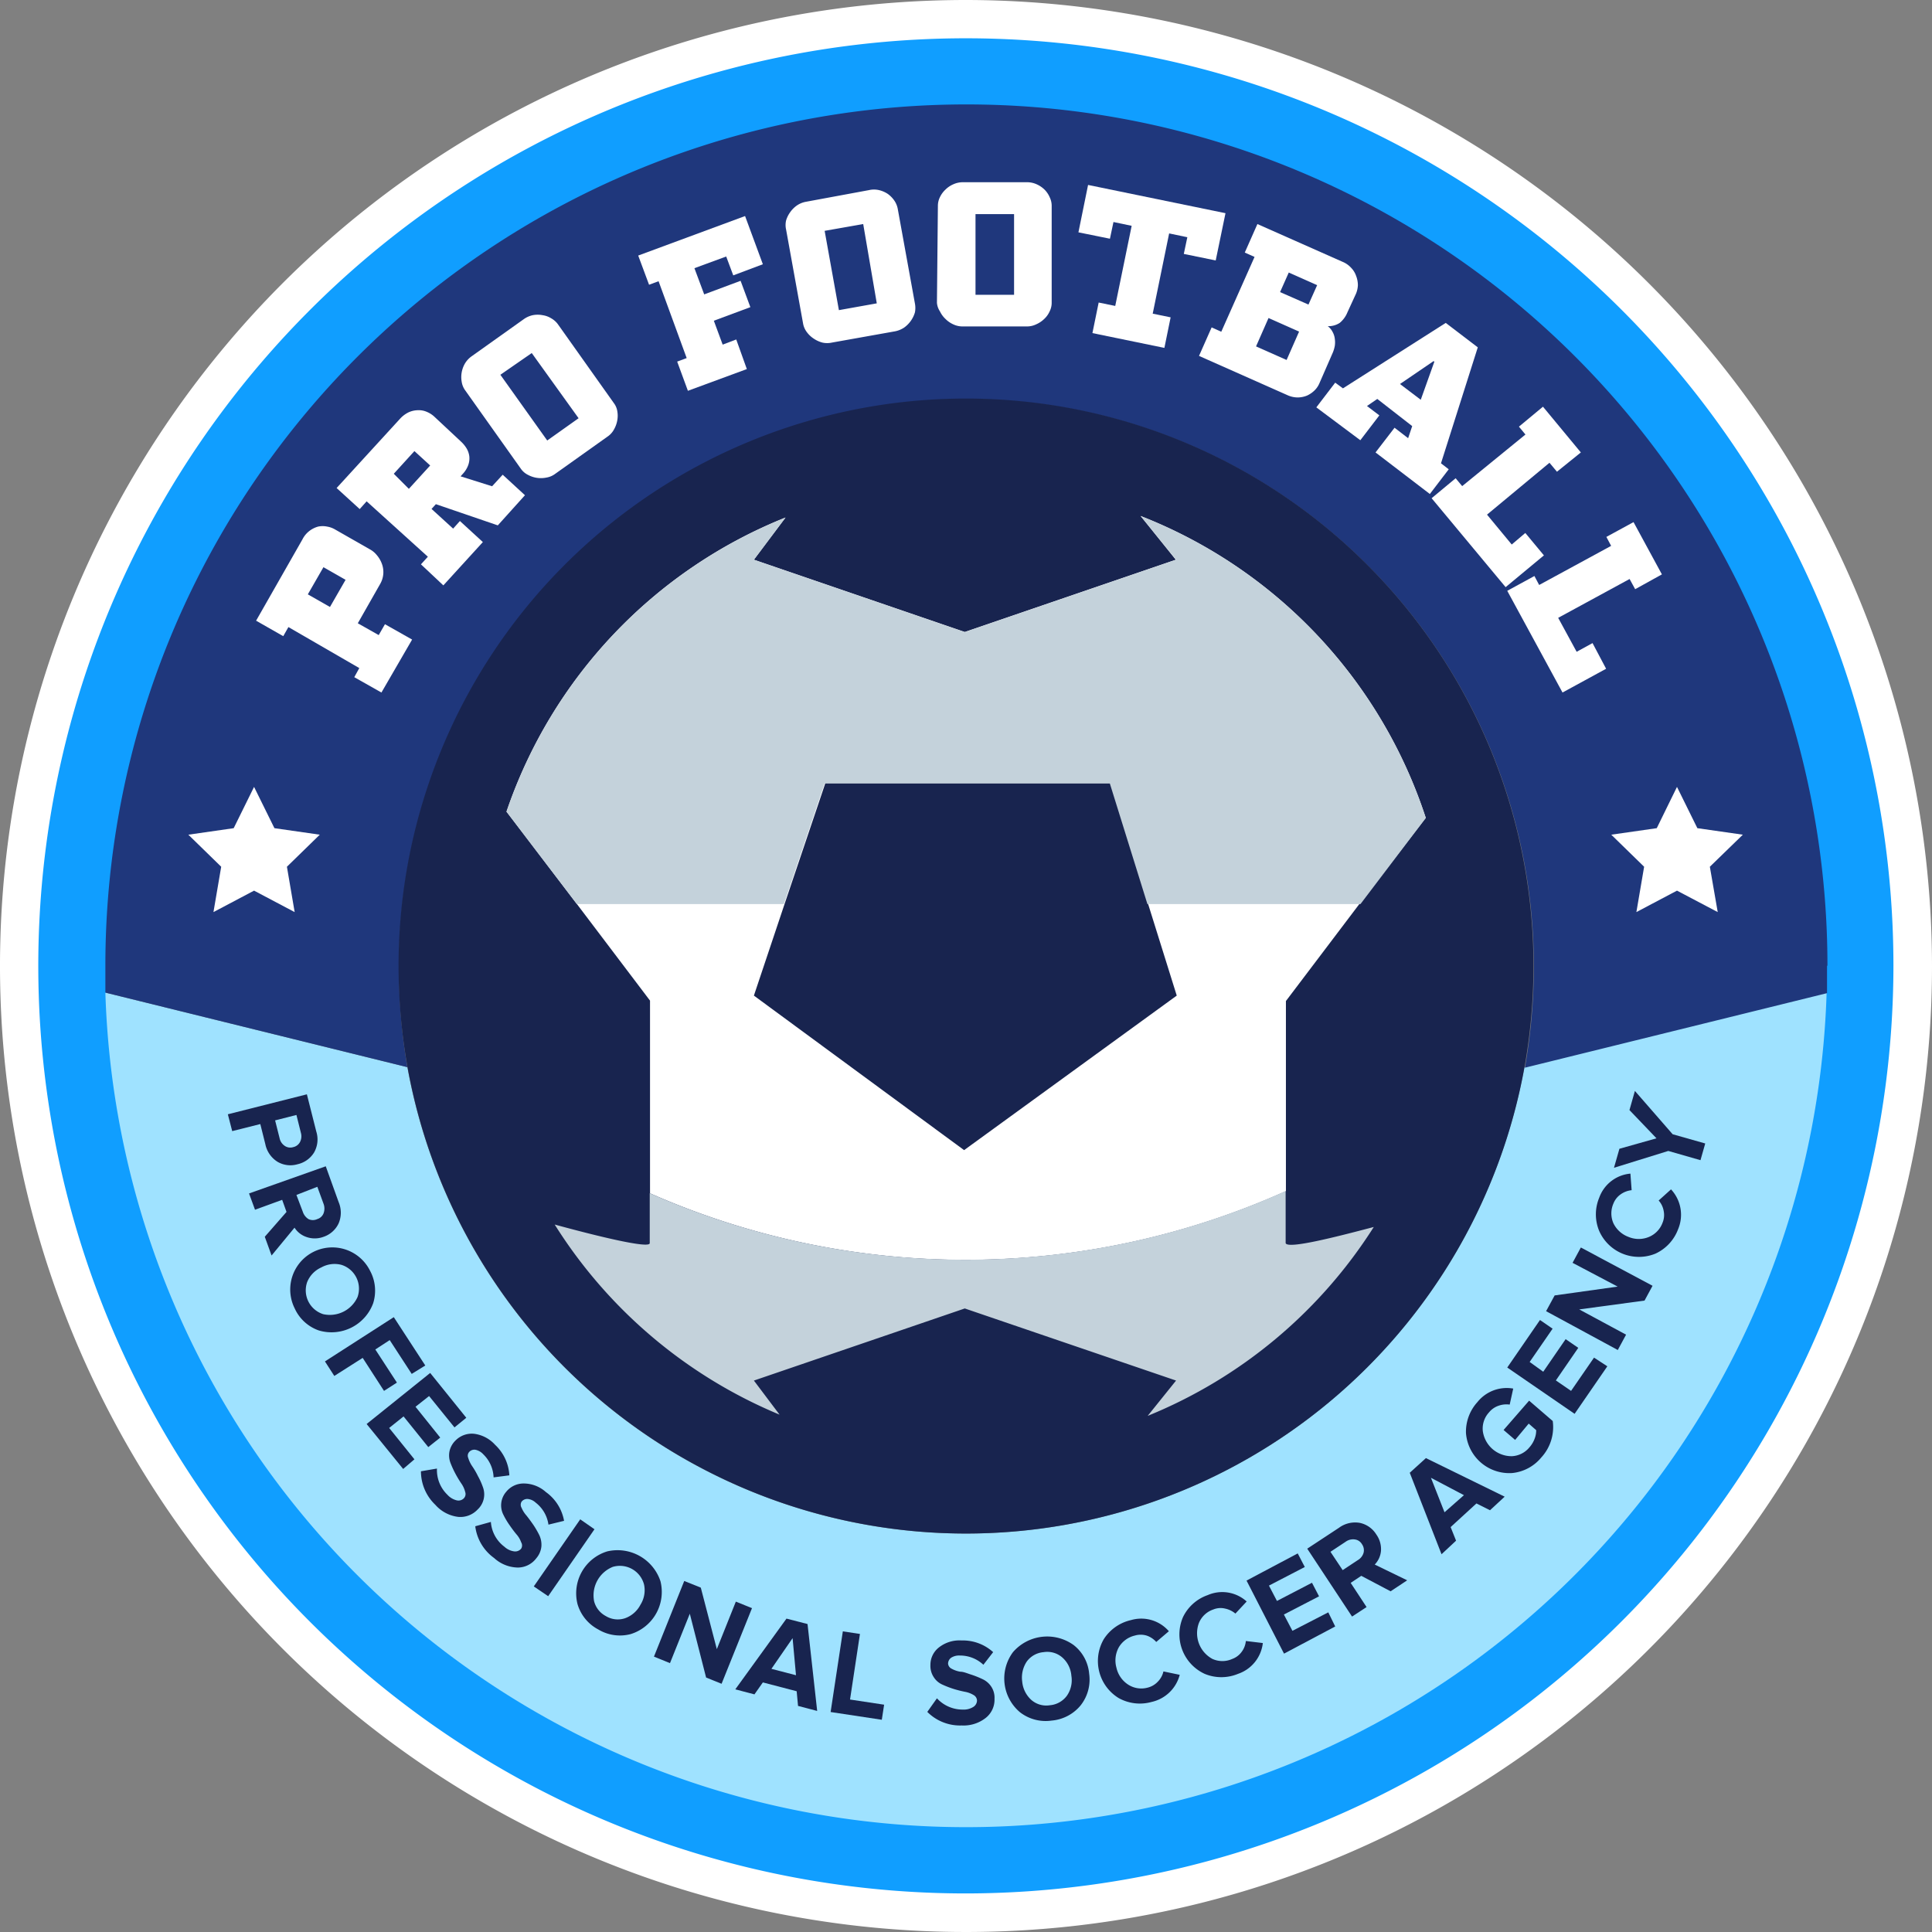 <svg id="Слой_1" data-name="Слой 1" xmlns="http://www.w3.org/2000/svg" viewBox="0 0 142.28 142.28"><rect x="0" y="0" width="142.28" height="142.28" fill="#808080" stroke="none"/><title>Logo</title><path d="M71.14,0a71.14,71.14,0,1,0,71.14,71.14A71.22,71.22,0,0,0,71.14,0Zm0,134.55a63.42,63.42,0,1,1,63.41-63.41A63.41,63.41,0,0,1,71.14,134.55Z" style="fill:#fff"/><path d="M71.14,139.44a68.31,68.31,0,1,1,68.3-68.3A68.38,68.38,0,0,1,71.14,139.44Zm0-131.61a63.31,63.31,0,1,0,63.3,63.31A63.37,63.37,0,0,0,71.14,7.83Z" style="fill:#109eff"/><path d="M134.52,73.1a63.41,63.41,0,0,1-126.76,0L30,78.59a41.8,41.8,0,0,0,82.26,0Z" style="fill:#9fe2ff"/><path d="M134.55,71.14c0,.66,0,1.31,0,2l-22.25,5.49a42.56,42.56,0,0,0,.66-7.45,41.79,41.79,0,0,0-83.58,0A42.56,42.56,0,0,0,30,78.59L7.76,73.1c0-.65,0-1.3,0-2a63.41,63.41,0,1,1,126.82,0Z" style="fill:#1f377c"/><path d="M112.93,71.14a42.56,42.56,0,0,1-.66,7.45,41.8,41.8,0,0,1-82.26,0,42.56,42.56,0,0,1-.66-7.45,41.79,41.79,0,0,1,83.58,0Z" style="fill:#18244f"/><path d="M84,38l2.59,3.22L71.05,46.54,55.52,41.22l2.33-3.11A35.74,35.74,0,0,0,37.3,59.77l5.18,6.8,5.39,7.12s0,9,0,14.19a57.54,57.54,0,0,0,46.83-.16c0-5.27,0-14,0-14l5.39-7.12L105,60.23A35.81,35.81,0,0,0,84,38Zm-13,46.7L55.52,73.32l2.26-6.75,3-8.89h21l2.77,8.89,2.11,6.75Z" style="fill:#fff"/><path d="M101.17,90.36a35.6,35.6,0,0,1-16.65,13.91l2.09-2.6L71.05,96.36l-15.53,5.31,1.89,2.51a35.75,35.75,0,0,1-16.56-14c3,.82,7,1.81,7,1.37,0-.2,0-1.66,0-3.68a57.54,57.54,0,0,0,46.83-.16c0,2.1,0,3.64,0,3.84C94.83,92,98.29,91.12,101.17,90.36Z" style="fill:#c4d2db"/><path d="M105,60.24l-4.81,6.34H84.5l-2.77-8.89h-21l-3,8.89H42.48l-5.18-6.8A35.69,35.69,0,0,1,57.85,38.12l-2.33,3.1,15.53,5.33,15.56-5.33L84,38A35.81,35.81,0,0,1,105,60.24Z" style="fill:#c4d2db"/><path d="M21.24,46.18l-.38.67-2-1.14,3.42-6a1.79,1.79,0,0,1,.52-.62,1.85,1.85,0,0,1,.63-.31,1.63,1.63,0,0,1,.66,0,1.73,1.73,0,0,1,.6.22l2.54,1.45a1.68,1.68,0,0,1,.51.42,2.08,2.08,0,0,1,.36.59A1.75,1.75,0,0,1,28,43l-1.65,2.9,1.54.87.46-.8,2,1.13L28.09,51l-2-1.13.37-.67Zm1.43-2.41,1.63.93,1.15-2-1.63-.93Z" style="fill:#fff"/><path d="M32.1,37.13l-.32.35,1.59,1.45.5-.56,1.69,1.55-2.91,3.19L31,41.56l.51-.56L27,36.92l-.51.57-1.7-1.55,4.66-5.09a2.1,2.1,0,0,1,.65-.49,1.71,1.71,0,0,1,.68-.15,1.45,1.45,0,0,1,.65.12,1.84,1.84,0,0,1,.54.34l2,1.87a2.28,2.28,0,0,1,.39.48,1.5,1.5,0,0,1,.2.57,1.45,1.45,0,0,1-.07.64,1.88,1.88,0,0,1-.42.68l-.15.17,2.32.73.78-.85,1.64,1.51-2,2.22ZM29,34.89,30.11,36l1.57-1.72-1.16-1.06Z" style="fill:#fff"/><path d="M34.24,28.72a1.42,1.42,0,0,1-.24-.61,1.94,1.94,0,0,1,0-.68,2,2,0,0,1,.24-.66,1.77,1.77,0,0,1,.49-.53l3.85-2.74a1.78,1.78,0,0,1,.66-.29,1.89,1.89,0,0,1,.71,0,1.64,1.64,0,0,1,.64.23,1.57,1.57,0,0,1,.49.43l4.13,5.82a1.31,1.31,0,0,1,.25.59,1.89,1.89,0,0,1,0,.67,2.07,2.07,0,0,1-.24.67,1.49,1.49,0,0,1-.49.54l-3.85,2.74a1.46,1.46,0,0,1-.64.27,2,2,0,0,1-1.36-.2,1.39,1.39,0,0,1-.5-.42Zm2.61-1.12,3.45,4.84,2.31-1.64L39.16,26Z" style="fill:#fff"/><path d="M55,27.18l-4.34,1.6-.79-2.15.7-.26L48.5,20.71l-.7.26L47,18.82l7.87-2.91,1.31,3.55L54,20.28l-.52-1.39-2.34.86.72,1.93,2.68-1,.72,1.94-2.69,1,.65,1.76,1-.38Z" style="fill:#fff"/><path d="M57.89,16.9a1.48,1.48,0,0,1,0-.66,2,2,0,0,1,.3-.61,2,2,0,0,1,.5-.5,1.71,1.71,0,0,1,.66-.27L64,14a1.63,1.63,0,0,1,.73,0,2,2,0,0,1,.65.28,2,2,0,0,1,.48.49,1.59,1.59,0,0,1,.25.59l1.27,7a1.74,1.74,0,0,1,0,.64,2.1,2.1,0,0,1-.79,1.12,1.85,1.85,0,0,1-.68.28l-4.65.83a1.61,1.61,0,0,1-.69,0,2.07,2.07,0,0,1-.64-.29,1.94,1.94,0,0,1-.51-.48,1.49,1.49,0,0,1-.27-.59Zm2.84.1,1.05,5.84,2.79-.5-1-5.84Z" style="fill:#fff"/><path d="M69.07,15.16a1.43,1.43,0,0,1,.15-.64,1.81,1.81,0,0,1,.4-.55,1.87,1.87,0,0,1,.59-.4,1.69,1.69,0,0,1,.7-.15l4.72,0a1.71,1.71,0,0,1,.71.15,2,2,0,0,1,.59.4,1.84,1.84,0,0,1,.38.57,1.44,1.44,0,0,1,.14.63l0,7.14a1.41,1.41,0,0,1-.15.62,1.73,1.73,0,0,1-.39.55,2,2,0,0,1-.59.4,1.57,1.57,0,0,1-.71.16l-4.73,0a1.59,1.59,0,0,1-.67-.15,1.94,1.94,0,0,1-.58-.4,1.88,1.88,0,0,1-.41-.56A1.34,1.34,0,0,1,69,22.3Zm2.77.61,0,5.94h2.84l0-5.94Z" style="fill:#fff"/><path d="M87.44,17.47l-1.34-.28L84.89,23.1l1.32.27-.46,2.25-5.3-1.09.46-2.25,1.22.25,1.21-5.9L82,16.35l-.26,1.23-2.32-.47.71-3.49L90.25,15.7l-.72,3.48-2.35-.48Z" style="fill:#fff"/><path d="M88.3,26.21l.93-2.1.71.32,2.45-5.51-.72-.32.93-2.1,6.27,2.78a1.76,1.76,0,0,1,.64.45,1.59,1.59,0,0,1,.36.59A1.91,1.91,0,0,1,100,21a1.82,1.82,0,0,1-.14.63L99.23,23a1.93,1.93,0,0,1-.57.78,1.5,1.5,0,0,1-.88.24,1.22,1.22,0,0,1,.36.43,1.33,1.33,0,0,1,.16.5,1.8,1.8,0,0,1,0,.52,2.43,2.43,0,0,1-.14.48l-1,2.29a1.62,1.62,0,0,1-.36.52,2,2,0,0,1-.54.37,1.87,1.87,0,0,1-.68.14,1.85,1.85,0,0,1-.77-.17Zm4.2-.7,2.25,1,.92-2.09-2.25-1Zm1.77-4,2.09.92L97,21l-2.09-.93Z" style="fill:#fff"/><path d="M104,31.38l-2.57-2-.76.52.91.69-1.4,1.83L96.94,30l1.39-1.82.57.42,7.57-4.82,2.36,1.8-2.71,8.54.57.44-1.39,1.82-4-3.06,1.4-1.82,1,.77Zm1.58-4.79-2.48,1.69,1.53,1.16,1-2.8Z" style="fill:#fff"/><path d="M114.66,34.74l-.55-.66-4.6,3.82,1.82,2.2,1-.85,1.37,1.65-2.82,2.34-5.45-6.55,1.77-1.47.48.58L112.34,32l-.48-.58,1.77-1.47,2.79,3.37Z" style="fill:#fff"/><path d="M120.42,43.39l-.41-.75-5.26,2.86,1.36,2.5,1.17-.64,1,1.89L115.07,51,111,43.51l2-1.09.35.66,5.3-2.88-.35-.66,2-1.09,2.09,3.85Z" style="fill:#fff"/><polygon points="18.71 57.95 20.21 60.99 23.55 61.47 21.13 63.83 21.7 67.17 18.71 65.59 15.72 67.17 16.29 63.83 13.87 61.47 17.21 60.99 18.71 57.95" style="fill:#fff"/><polygon points="123.5 57.95 125 60.99 128.35 61.47 125.92 63.83 126.5 67.17 123.5 65.59 120.51 67.17 121.08 63.83 118.66 61.47 122.01 60.99 123.5 57.95" style="fill:#fff"/><path d="M17.1,83.3l-.32-1.24,5.82-1.47.69,2.73a1.94,1.94,0,0,1-.17,1.57,1.92,1.92,0,0,1-1.21.85,1.87,1.87,0,0,1-1.47-.18,2,2,0,0,1-.9-1.3l-.37-1.48Zm3.49.52a.9.9,0,0,0,.37.56.72.72,0,0,0,.63.1.74.74,0,0,0,.51-.39.92.92,0,0,0,.06-.66l-.33-1.32-1.57.4Z" style="fill:#18244f"/><path d="M20,92.46l-.5-1.38,1.6-1.83-.32-.89-2,.73-.44-1.2,5.65-2,.95,2.64a2,2,0,0,1,0,1.56,1.89,1.89,0,0,1-1.13,1,1.84,1.84,0,0,1-1.26,0,1.67,1.67,0,0,1-.86-.68Zm2.3-3.22a1,1,0,0,0,.42.54.75.75,0,0,0,.64,0,.72.72,0,0,0,.47-.43,1,1,0,0,0,0-.69l-.46-1.26L21.83,88Z" style="fill:#18244f"/><path d="M21.7,96.35a3.1,3.1,0,1,1,5.55-2.77,3.08,3.08,0,0,1,.23,2.4,3.27,3.27,0,0,1-4,2A3.05,3.05,0,0,1,21.7,96.35Zm.92-1.93a1.84,1.84,0,0,0,1.18,2.36,2.24,2.24,0,0,0,2.53-1.26,1.84,1.84,0,0,0-1.18-2.37,2,2,0,0,0-1.49.19A2,2,0,0,0,22.62,94.42Z" style="fill:#18244f"/><path d="M24.62,101.33l-.69-1.07L29,97l2.32,3.56-1,.62-1.62-2.49-1.06.69,1.59,2.44-.95.61L26.71,100Z" style="fill:#18244f"/><path d="M29.69,108.18,27,104.87l4.68-3.76,2.66,3.3-.87.71-1.87-2.31-1,.79,1.82,2.27-.88.7-1.82-2.26-1.06.85,1.86,2.31Z" style="fill:#18244f"/><path d="M32.06,110.82A3.41,3.41,0,0,1,31,108.35l1.18-.2a2.52,2.52,0,0,0,.77,1.93,1.35,1.35,0,0,0,.68.41.55.55,0,0,0,.52-.14.45.45,0,0,0,.11-.47,1.87,1.87,0,0,0-.28-.62,7.81,7.81,0,0,1-.44-.73,7.11,7.11,0,0,1-.37-.81,1.55,1.55,0,0,1-.07-.83,1.58,1.58,0,0,1,.46-.82,1.68,1.68,0,0,1,1.36-.48,2.51,2.51,0,0,1,1.54.81,3.33,3.33,0,0,1,1.05,2.25l-1.16.15a2.49,2.49,0,0,0-.76-1.7,1.07,1.07,0,0,0-.56-.33.51.51,0,0,0-.47.15.41.41,0,0,0-.08.44,2.22,2.22,0,0,0,.29.61,5.57,5.57,0,0,1,.43.74,5.07,5.07,0,0,1,.36.8,1.52,1.52,0,0,1-.39,1.66,1.74,1.74,0,0,1-1.42.54A2.67,2.67,0,0,1,32.06,110.82Z" style="fill:#18244f"/><path d="M36.39,114.74A3.39,3.39,0,0,1,35,112.4l1.15-.32a2.5,2.5,0,0,0,1,1.83,1.31,1.31,0,0,0,.72.34.57.57,0,0,0,.51-.2.45.45,0,0,0,0-.47,1.76,1.76,0,0,0-.35-.59c-.16-.19-.33-.42-.51-.68a5.59,5.59,0,0,1-.45-.76,1.52,1.52,0,0,1,.21-1.69,1.64,1.64,0,0,1,1.3-.61,2.45,2.45,0,0,1,1.62.63A3.32,3.32,0,0,1,41.54,112l-1.15.28a2.48,2.48,0,0,0-.94-1.62,1,1,0,0,0-.59-.27.53.53,0,0,0-.45.2.44.44,0,0,0,0,.45,2.05,2.05,0,0,0,.36.57q.24.3.51.69a6.72,6.72,0,0,1,.44.76,1.66,1.66,0,0,1,.15.83,1.57,1.57,0,0,1-.37.86,1.71,1.71,0,0,1-1.36.69A2.65,2.65,0,0,1,36.39,114.74Z" style="fill:#18244f"/><path d="M40.37,117.55l-1.06-.72,3.42-4.94,1.05.73Z" style="fill:#18244f"/><path d="M44.06,120a3.09,3.09,0,0,1-1.53-1.87,3.23,3.23,0,0,1,2.19-3.88,3.33,3.33,0,0,1,3.92,2.2,3.25,3.25,0,0,1-2.19,3.89A3.09,3.09,0,0,1,44.06,120Zm-.32-2.13a1.71,1.71,0,0,0,.87,1.14,1.69,1.69,0,0,0,1.43.16,2.06,2.06,0,0,0,1.13-1,2,2,0,0,0,.26-1.48,1.84,1.84,0,0,0-2.3-1.3,2.26,2.26,0,0,0-1.39,2.46Z" style="fill:#18244f"/><path d="M53.14,124,52,123.54l-1.2-4.7-1.46,3.64L48.16,122l2.23-5.57,1.22.49,1.18,4.53,1.4-3.5,1.19.48Z" style="fill:#18244f"/><path d="M60.18,126l-1.41-.37-.1-1.08-2.49-.65-.62.88-1.41-.37,3.77-5.21,1.55.4Zm-1.56-2.63-.25-2.73-1.56,2.26Z" style="fill:#18244f"/><path d="M64.94,126.65l-3.77-.57.9-5.94,1.26.19-.73,4.83,2.51.38Z" style="fill:#18244f"/><path d="M70.82,127.07a3.4,3.4,0,0,1-2.53-1l.71-1a2.56,2.56,0,0,0,1.9.83,1.33,1.33,0,0,0,.77-.19.57.57,0,0,0,.28-.47.48.48,0,0,0-.25-.41,1.86,1.86,0,0,0-.64-.24,8.43,8.43,0,0,1-.83-.21,7.2,7.2,0,0,1-.83-.32,1.43,1.43,0,0,1-.63-.54,1.5,1.5,0,0,1-.25-.91,1.62,1.62,0,0,1,.63-1.29,2.44,2.44,0,0,1,1.66-.51,3.32,3.32,0,0,1,2.33.86l-.72.93a2.5,2.5,0,0,0-1.73-.68,1.08,1.08,0,0,0-.64.16.54.54,0,0,0-.23.44.46.46,0,0,0,.26.37,2,2,0,0,0,.63.22c.26,0,.53.13.83.22a7,7,0,0,1,.82.33,1.54,1.54,0,0,1,.64.55,1.48,1.48,0,0,1,.24.9,1.71,1.71,0,0,1-.63,1.39A2.64,2.64,0,0,1,70.82,127.07Z" style="fill:#18244f"/><path d="M77.45,126.71a3.08,3.08,0,0,1-2.33-.61,3.25,3.25,0,0,1-.52-4.43,3.33,3.33,0,0,1,4.47-.52,3,3,0,0,1,1.14,2.11,3.06,3.06,0,0,1-.62,2.32A3.1,3.1,0,0,1,77.45,126.71Zm-1.51-1.53a1.67,1.67,0,0,0,1.38.4,1.73,1.73,0,0,0,1.25-.7,2,2,0,0,0,.33-1.47,2,2,0,0,0-.66-1.34,1.68,1.68,0,0,0-1.38-.4,1.71,1.71,0,0,0-1.25.7,2.13,2.13,0,0,0-.33,1.47A2.07,2.07,0,0,0,75.94,125.18Z" style="fill:#18244f"/><path d="M84.8,125.34a3.2,3.2,0,0,1-2.42-.29,3.2,3.2,0,0,1-1.09-4.34,3.22,3.22,0,0,1,2-1.4,2.69,2.69,0,0,1,2.79.82l-.93.79a1.64,1.64,0,0,0-.71-.47,1.52,1.52,0,0,0-.87,0,1.86,1.86,0,0,0-1.18.87,2,2,0,0,0-.17,1.5,2,2,0,0,0,.86,1.24,1.78,1.78,0,0,0,1.45.22,1.52,1.52,0,0,0,.74-.44,1.55,1.55,0,0,0,.41-.75l1.2.25A2.76,2.76,0,0,1,84.8,125.34Z" style="fill:#18244f"/><path d="M91.17,123.27a3.2,3.2,0,0,1-2.45,0,3.2,3.2,0,0,1-1.6-4.18,3.18,3.18,0,0,1,1.82-1.62,2.68,2.68,0,0,1,2.87.47l-.83.89a1.73,1.73,0,0,0-.77-.37,1.4,1.4,0,0,0-.86.07,1.75,1.75,0,0,0-1.06,1,2.15,2.15,0,0,0,1,2.64,1.77,1.77,0,0,0,1.46,0,1.48,1.48,0,0,0,.69-.52,1.58,1.58,0,0,0,.31-.8L93,121A2.72,2.72,0,0,1,91.17,123.27Z" style="fill:#18244f"/><path d="M98.33,119.78l-3.77,2L91.8,116.4l3.77-2,.52,1-2.64,1.37.59,1.13,2.58-1.34.52,1-2.59,1.34.63,1.2,2.64-1.36Z" style="fill:#18244f"/><path d="M103.63,116.38l-1.22.81-2.16-1.14-.78.52,1.17,1.78-1.07.7-3.3-5,2.34-1.54a2,2,0,0,1,1.53-.36,1.88,1.88,0,0,1,1.22.86,1.85,1.85,0,0,1,.34,1.21,1.64,1.64,0,0,1-.46,1ZM100,114.89a.92.92,0,0,0,.42-.54.77.77,0,0,0-.12-.63.71.71,0,0,0-.53-.35.93.93,0,0,0-.67.17l-1.12.74.9,1.35Z" style="fill:#18244f"/><path d="M110.81,110.22l-1.08,1-1-.5-1.9,1.74.4,1-1.07,1-2.34-6,1.19-1.08Zm-3-.11-2.43-1.28,1,2.54Z" style="fill:#18244f"/><path d="M113.51,107.33a3.18,3.18,0,0,1-2.14,1.15,3.2,3.2,0,0,1-3.41-2.94,3.24,3.24,0,0,1,.84-2.28,2.76,2.76,0,0,1,2.64-1l-.26,1.18a1.73,1.73,0,0,0-.81.08,1.55,1.55,0,0,0-.71.49,1.76,1.76,0,0,0-.46,1.38,2.14,2.14,0,0,0,2.14,1.85,1.78,1.78,0,0,0,1.3-.66,2,2,0,0,0,.38-.64,1.66,1.66,0,0,0,.11-.62l-.55-.48-1,1.2-.85-.73,1.88-2.16,1.74,1.5A3.3,3.3,0,0,1,113.51,107.33Z" style="fill:#18244f"/><path d="M118.37,100.62l-2.41,3.5L111,100.71l2.41-3.5.93.64-1.69,2.45,1,.72,1.65-2.4.93.64-1.65,2.4,1.12.77,1.69-2.45Z" style="fill:#18244f"/><path d="M121.7,94.69l-.59,1.09-4.81.65,3.45,1.86-.61,1.13-5.28-2.86.63-1.16,4.64-.65L115.81,93l.61-1.13Z" style="fill:#18244f"/><path d="M123.58,90.53a3.22,3.22,0,0,1-1.66,1.79,3.2,3.2,0,0,1-4.15-1.67,3.18,3.18,0,0,1,0-2.44,2.69,2.69,0,0,1,2.3-1.78l.09,1.22a1.7,1.7,0,0,0-.8.3,1.49,1.49,0,0,0-.54.68,1.81,1.81,0,0,0,0,1.46,2,2,0,0,0,1.11,1,1.94,1.94,0,0,0,1.51,0,1.81,1.81,0,0,0,1-1.05,1.48,1.48,0,0,0,.08-.86,1.54,1.54,0,0,0-.37-.77l.91-.82A2.74,2.74,0,0,1,123.58,90.53Z" style="fill:#18244f"/><path d="M125.58,84.21l-.35,1.23-2.37-.68-4,1.24.4-1.4,2.73-.77L120,81.75l.4-1.41,2.78,3.19Z" style="fill:#18244f"/></svg>